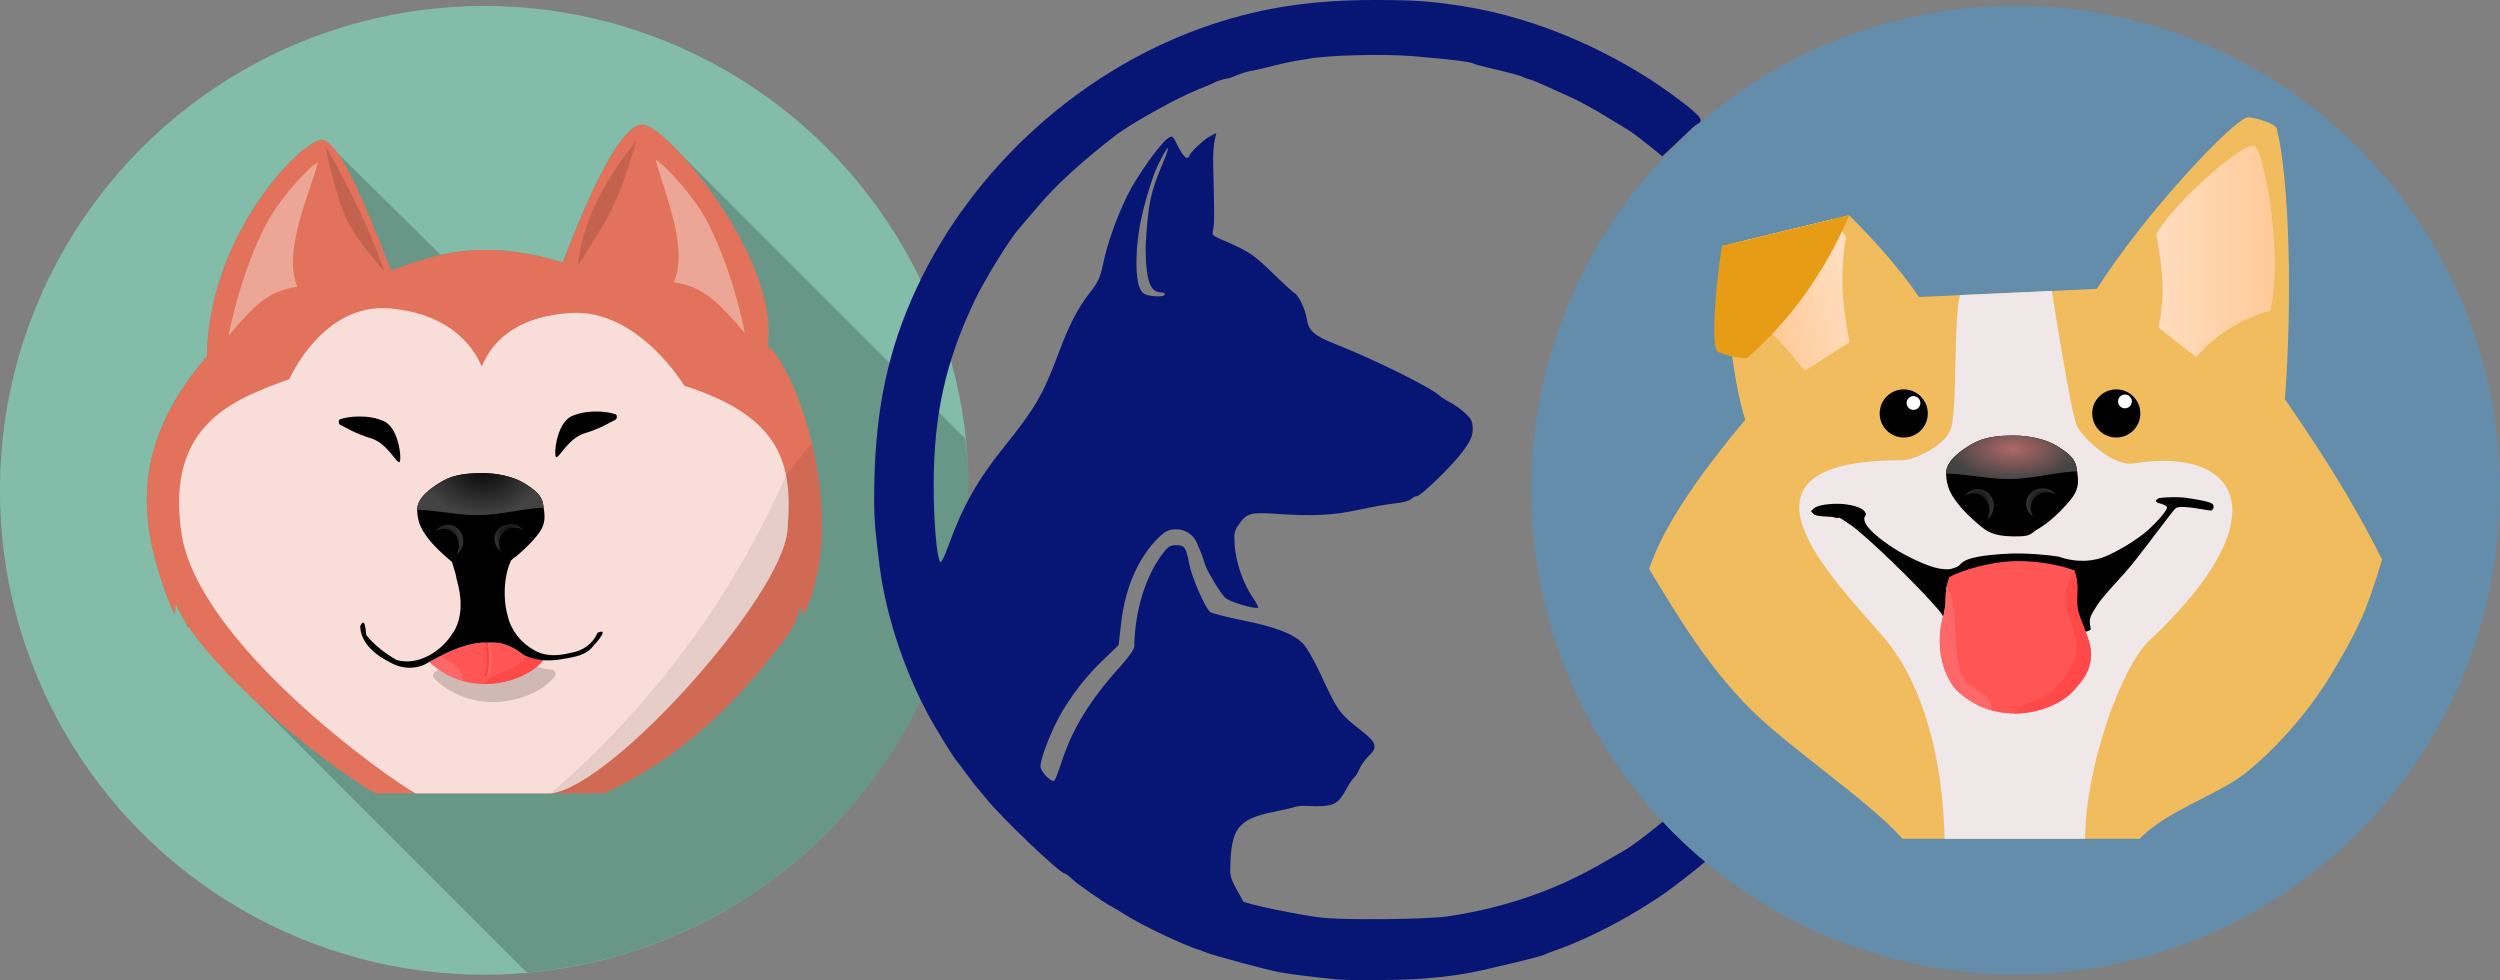 <?xml version="1.0" encoding="UTF-8" standalone="no"?>
<svg
   xmlns:dc="http://purl.org/dc/elements/1.1/"
   xmlns:cc="http://creativecommons.org/ns#"
   xmlns:rdf="http://www.w3.org/1999/02/22-rdf-syntax-ns#"
   xmlns:svg="http://www.w3.org/2000/svg"
   xmlns="http://www.w3.org/2000/svg"
   xmlns:xlink="http://www.w3.org/1999/xlink"
   xmlns:sodipodi="http://sodipodi.sourceforge.net/DTD/sodipodi-0.dtd"
   xmlns:inkscape="http://www.inkscape.org/namespaces/inkscape"
   id="svg8"
   version="1.1"
   viewBox="0 0 143.867 56.407"
   height="213.192"
   width="543.748"
   sodipodi:docname="logos-adestradoras.svg"
   inkscape:version="1.0.1 (c497b03c, 2020-09-10)">
  <rect x="0" y="0" width="143.867" height="56.407" fill="#808080" stroke="none"/>
  <sodipodi:namedview
     pagecolor="#ffffff"
     bordercolor="#666666"
     borderopacity="1"
     objecttolerance="10"
     gridtolerance="10"
     guidetolerance="10"
     inkscape:pageopacity="0"
     inkscape:pageshadow="2"
     inkscape:window-width="1280"
     inkscape:window-height="800"
     id="namedview130"
     showgrid="false"
     fit-margin-top="0"
     fit-margin-left="0"
     fit-margin-right="0"
     fit-margin-bottom="0"
     inkscape:zoom="0.9700319"
     inkscape:cx="282.87414"
     inkscape:cy="106.59589"
     inkscape:window-x="0"
     inkscape:window-y="0"
     inkscape:window-maximized="0"
     inkscape:current-layer="svg8"
     inkscape:document-rotation="0"
     showguides="false" />
  <defs
     id="defs2">
    <linearGradient
       id="linearGradient6287">
      <stop
         id="stop6283"
         offset="0"
         style="stop-color:#ffddbf;stop-opacity:1" />
      <stop
         id="stop6285"
         offset="1"
         style="stop-color:#ffc997;stop-opacity:1" />
    </linearGradient>
    <linearGradient
       id="linearGradient6206">
      <stop
         style="stop-color:#af6767;stop-opacity:1"
         offset="0"
         id="stop6202" />
      <stop
         style="stop-color:#434343;stop-opacity:1"
         offset="1"
         id="stop6204" />
    </linearGradient>
    <linearGradient
       id="linearGradient4085">
      <stop
         style="stop-color:#f9ffd1;stop-opacity:1"
         offset="0"
         id="stop4081" />
      <stop
         style="stop-color:#ffb9b9;stop-opacity:1"
         offset="1"
         id="stop4083" />
    </linearGradient>
    <linearGradient
       id="linearGradient4040">
      <stop
         id="stop4036"
         offset="0"
         style="stop-color:#f9ffcf;stop-opacity:0.178" />
      <stop
         id="stop4038"
         offset="1"
         style="stop-color:#ffd1d1;stop-opacity:1" />
    </linearGradient>
    <linearGradient
       id="linearGradient4017">
      <stop
         id="stop4013"
         offset="0"
         style="stop-color:#ffabab;stop-opacity:1" />
      <stop
         id="stop4015"
         offset="1"
         style="stop-color:#ffadad;stop-opacity:0" />
    </linearGradient>
    <linearGradient
       id="linearGradient961">
      <stop
         id="stop957"
         offset="0"
         style="stop-color:#000000;stop-opacity:1;" />
      <stop
         id="stop959"
         offset="1"
         style="stop-color:#434343;stop-opacity:1" />
    </linearGradient>
    <linearGradient
       id="linearGradient914">
      <stop
         style="stop-color:#000000;stop-opacity:1;"
         offset="0"
         id="stop910" />
      <stop
         style="stop-color:#303030;stop-opacity:1"
         offset="1"
         id="stop912" />
    </linearGradient>
    <pattern
       patternUnits="userSpaceOnUse"
       width="2.169"
       height="12.769"
       patternTransform="matrix(0.265,0,0,0.265,133.872,134.919)"
       id="pattern2710">
      <path
         id="path2708"
         d="m 1.552,12.61 c 0,0 -2.475,-7.425 0.177,-12.374"
         style="fill:none;fill-rule:evenodd;stroke:#000000;stroke-width:1px;stroke-linecap:butt;stroke-linejoin:miter;stroke-opacity:1" />
    </pattern>
    <radialGradient
       xlink:href="#linearGradient6206"
       id="radialGradient986"
       gradientUnits="userSpaceOnUse"
       gradientTransform="matrix(-0.233,-0.002,9.297091e-4,-0.113,292.198,277.1)"
       cx="173.323"
       cy="596.575"
       fx="173.323"
       fy="596.575"
       r="16.182" />
    <radialGradient
       xlink:href="#linearGradient914"
       id="radialGradient988"
       gradientUnits="userSpaceOnUse"
       gradientTransform="matrix(0.618,0.023,-0.028,0.713,228.162,96.503)"
       cx="43.177"
       cy="161.258"
       fx="43.177"
       fy="161.258"
       r="1.358" />
    <radialGradient
       xlink:href="#linearGradient914"
       id="radialGradient990"
       gradientUnits="userSpaceOnUse"
       gradientTransform="matrix(-0.641,0.021,0.029,0.655,277.066,105.903)"
       cx="43.177"
       cy="161.258"
       fx="43.177"
       fy="161.258"
       r="1.358" />
    <linearGradient
       xlink:href="#linearGradient6287"
       id="linearGradient992"
       gradientUnits="userSpaceOnUse"
       gradientTransform="matrix(0.88,0,0,0.88,212.004,70.659)"
       x1="33.894"
       y1="143.164"
       x2="28.159"
       y2="145.054" />
    <linearGradient
       xlink:href="#linearGradient6287"
       id="linearGradient994"
       gradientUnits="userSpaceOnUse"
       gradientTransform="matrix(0.88,0,0,0.88,212.004,70.659)"
       x1="55.203"
       y1="143.282"
       x2="63.237"
       y2="143.282" />
    <pattern
       patternUnits="userSpaceOnUse"
       width="2.169"
       height="12.769"
       patternTransform="matrix(0.265,0,0,0.265,133.872,134.919)"
       id="pattern2710-9">
      <path
         id="path2708-3"
         d="m 1.552,12.61 c 0,0 -2.475,-7.425 0.177,-12.374"
         style="fill:none;fill-rule:evenodd;stroke:#000000;stroke-width:1px;stroke-linecap:butt;stroke-linejoin:miter;stroke-opacity:1" />
    </pattern>
    <linearGradient
       y2="645.291"
       x2="57.658"
       y1="492.936"
       x1="316.191"
       gradientTransform="matrix(0.237,0,0,0.237,9.443,22.969)"
       gradientUnits="userSpaceOnUse"
       id="linearGradient6394"
       xlink:href="#linearGradient4017" />
    <linearGradient
       y2="645.291"
       x2="57.658"
       y1="492.936"
       x1="316.191"
       gradientTransform="matrix(-0.118,0.205,-0.205,-0.118,301.686,248.548)"
       gradientUnits="userSpaceOnUse"
       id="linearGradient6396"
       xlink:href="#linearGradient4017" />
    <linearGradient
       y2="645.291"
       x2="57.658"
       y1="492.936"
       x1="316.191"
       gradientTransform="matrix(-0.118,-0.205,0.205,-0.118,-39.792,388.848)"
       gradientUnits="userSpaceOnUse"
       id="linearGradient6398"
       xlink:href="#linearGradient4017" />
    <linearGradient
       y2="645.291"
       x2="57.658"
       y1="492.936"
       x1="316.191"
       gradientTransform="matrix(0.237,0,0,0.237,9.443,22.969)"
       gradientUnits="userSpaceOnUse"
       id="linearGradient6400"
       xlink:href="#linearGradient4017" />
    <linearGradient
       y2="645.291"
       x2="57.658"
       y1="492.936"
       x1="316.191"
       gradientTransform="matrix(-0.118,0.205,-0.205,-0.118,301.686,248.548)"
       gradientUnits="userSpaceOnUse"
       id="linearGradient6402"
       xlink:href="#linearGradient4017" />
    <linearGradient
       y2="645.291"
       x2="57.658"
       y1="492.936"
       x1="316.191"
       gradientTransform="matrix(-0.118,-0.205,0.205,-0.118,-39.792,388.848)"
       gradientUnits="userSpaceOnUse"
       id="linearGradient6404"
       xlink:href="#linearGradient4017" />
    <linearGradient
       y2="645.291"
       x2="57.658"
       y1="492.936"
       x1="316.191"
       gradientTransform="matrix(0.237,0,0,0.237,9.443,22.969)"
       gradientUnits="userSpaceOnUse"
       id="linearGradient6406"
       xlink:href="#linearGradient4017" />
    <linearGradient
       y2="645.291"
       x2="57.658"
       y1="492.936"
       x1="316.191"
       gradientTransform="matrix(-0.118,0.205,-0.205,-0.118,301.686,248.548)"
       gradientUnits="userSpaceOnUse"
       id="linearGradient6408"
       xlink:href="#linearGradient4017" />
    <linearGradient
       y2="645.291"
       x2="57.658"
       y1="492.936"
       x1="316.191"
       gradientTransform="matrix(-0.118,-0.205,0.205,-0.118,-39.792,388.848)"
       gradientUnits="userSpaceOnUse"
       id="linearGradient6410"
       xlink:href="#linearGradient4017" />
    <radialGradient
       r="91.457"
       fy="220.125"
       fx="90.442"
       cy="220.125"
       cx="90.442"
       gradientTransform="matrix(1,0,0,1.094,33.241,-117.151)"
       gradientUnits="userSpaceOnUse"
       id="radialGradient6412"
       xlink:href="#linearGradient4040" />
    <radialGradient
       r="91.99"
       fy="222.043"
       fx="85.234"
       cy="222.043"
       cx="85.234"
       gradientTransform="matrix(1,0,0,1.094,33.241,-117.031)"
       gradientUnits="userSpaceOnUse"
       id="radialGradient6414"
       xlink:href="#linearGradient4085" />
    <radialGradient
       r="16.182"
       fy="605.578"
       fx="172.889"
       cy="605.578"
       cx="172.889"
       gradientTransform="matrix(-0.09,-0.001,9.9096247e-4,-0.077,138.881,227.165)"
       gradientUnits="userSpaceOnUse"
       id="radialGradient6416"
       xlink:href="#linearGradient961" />
    <radialGradient
       r="1.358"
       fy="161.258"
       fx="43.177"
       cy="161.258"
       cx="43.177"
       gradientTransform="matrix(0.238,0.009,-0.011,0.275,114.581,137.397)"
       gradientUnits="userSpaceOnUse"
       id="radialGradient6418"
       xlink:href="#linearGradient914" />
    <radialGradient
       r="1.358"
       fy="161.258"
       fx="43.177"
       cy="161.258"
       cx="43.177"
       gradientTransform="matrix(-0.247,0.008,0.011,0.252,133.434,141.021)"
       gradientUnits="userSpaceOnUse"
       id="radialGradient6420"
       xlink:href="#linearGradient914" />
  </defs>
  <g
     transform="translate(-285.813,-194.089)"
     id="layer4" />
  <path
     id="path1217-0"
     d=""
     style="fill:#000000;stroke-width:1" />
  <path
     id="path1215-3"
     d=""
     style="fill:#000000;stroke-width:1" />
  <g
     style="stroke-width:0.399"
     transform="matrix(2.504,0,0,2.504,-323.442,-465.869)"
     id="g6388">
    <circle
       style="opacity:1;fill:#83bca9;fill-opacity:1;stroke:none;stroke-width:0.021;stroke-linecap:round;stroke-miterlimit:4;stroke-dasharray:none;stroke-dashoffset:0;stroke-opacity:1"
       id="circle6342"
       cx="140.3"
       cy="197.319"
       r="11.132" />
    <path
       style="opacity:1;fill:#000003;fill-opacity:0.207;fill-rule:evenodd;stroke:none;stroke-width:0.106;stroke-linecap:butt;stroke-linejoin:miter;stroke-opacity:1"
       d="m 143.957,188.915 c -0.019,-0.002 -0.036,-0.002 -0.051,0.002 -0.607,0.063 -1.49,2.356 -1.802,3.164 -1.204,-0.362 -2.055,-0.337 -2.803,-0.17 l -2.675,-2.641 c -0.38,-0.167 -2.676,2.116 -2.696,4.966 -1.859,2.16 -1.558,3.996 -0.763,5.914 0.054,0.035 0.003,-0.211 0.052,-0.209 0.047,0.118 0.12,0.25 0.207,0.389 0.018,0.044 0.034,0.087 0.052,0.131 0.013,0.008 0.019,1.7e-4 0.023,-0.015 0.268,0.397 0.679,0.861 1.157,1.336 l 6.619,6.619 a 11.132,11.132 0 0 0 10.158,-11.081 11.132,11.132 0 0 0 -0.076,-1.184 l -6.546,-6.546 c -0.367,-0.397 -0.687,-0.653 -0.853,-0.674 z"
       id="path6344" />
    <g
       style="stroke-width:0.399"
       id="g6386"
       transform="translate(16.335,16.321)">
      <path
         id="path6346"
         d="m 125.769,175.76 c -1.844,-0.555 -2.866,-0.207 -3.946,0.182 -0.672,-1.733 -1.153,-2.825 -1.533,-2.992 -0.38,-0.167 -2.676,2.116 -2.696,4.965 -1.859,2.16 -1.557,3.996 -0.763,5.914 0.054,0.035 0.003,-0.211 0.052,-0.209 0.438,1.097 2.772,3.258 4.578,4.342 h 5.262 c 2.391,-1.096 3.775,-3.076 4.101,-3.483 0.325,-0.407 0.369,-0.66 0.372,-0.805 0.067,0.049 0.1,0.187 0.109,0.193 1.042,-2.171 -0.104,-5.583 -0.824,-6.195 0.288,-2.029 -2.431,-5.199 -2.908,-5.075 -0.607,0.063 -1.489,2.356 -1.802,3.164 z"
         style="opacity:1;fill:#e2725b;fill-opacity:1;fill-rule:evenodd;stroke:none;stroke-width:0.106px;stroke-linecap:butt;stroke-linejoin:miter;stroke-opacity:1" />
      <path
         id="path6348"
         d="m 125.949,176.921 c -1.55,0.1 -1.921,0.958 -2.042,1.228 -0.121,-0.273 -0.569,-1.195 -2.112,-1.332 -1.543,-0.137 -2.308,1.622 -2.308,1.622 -1.224,0.457 -2.853,0.997 -2.483,3.535 0.37,2.538 4.76,5.655 5.384,5.988 h 3.121 c 1.423,-0.184 5.288,-4.515 5.423,-6.035 0.135,-1.519 -0.122,-2.616 -2.369,-3.332 0,0 -1.063,-1.773 -2.613,-1.673 z"
         style="opacity:1;fill:#f8ddd8;fill-opacity:1;fill-rule:evenodd;stroke:none;stroke-width:0.106px;stroke-linecap:butt;stroke-linejoin:miter;stroke-opacity:1" />
      <path
         id="path6350"
         d="m 120.645,179.367 c 0.18,-0.07 0.658,-0.121 1.014,0.042 0.356,0.163 0.419,0.93 0.352,0.943 -0.067,0.013 -0.29,-0.444 -0.65,-0.55 -0.36,-0.106 -0.593,-0.257 -0.71,-0.312 -0.037,-0.018 -0.044,-0.108 -0.006,-0.123 z"
         style="fill:#000000;fill-opacity:1;fill-rule:evenodd;stroke:none;stroke-width:0.106px;stroke-linecap:butt;stroke-linejoin:miter;stroke-opacity:1" />
      <path
         style="opacity:1;fill:#000000;fill-opacity:0.163;fill-rule:evenodd;stroke:none;stroke-width:0.399px;stroke-linecap:butt;stroke-linejoin:miter;stroke-opacity:1"
         id="path6352"
         transform="matrix(0.265,0,0,0.265,8.578,-16.144)"
         d="m 436.648,757.961 c -2.02,-0.109 -3.826,0.817 -5.453,1.691 a 0.37,0.37 0 0 0 -0.039,0.025 c 0.059,-0.042 0.038,-0.035 -0.035,0.021 a 0.37,0.37 0 0 0 -0.037,0.553 c 0.92,0.928 2.702,2.018 4.908,2.043 2.479,0.028 4.452,-1 5.357,-2.012 0.062,-0.069 0.111,-0.127 0.16,-0.182 a 0.37,0.37 0 0 0 -0.248,-0.615 c -0.56,-0.044 -1.106,-0.175 -1.58,-0.434 l 0.055,0.037 c -0.845,-0.685 -1.918,-1.198 -3.088,-1.129 z" />
      <path
         style="opacity:1;fill:#ff5555;fill-rule:evenodd;stroke:none;stroke-width:0.106px;stroke-linecap:butt;stroke-linejoin:miter;stroke-opacity:1"
         d="m 124.108,184.497 c -0.503,-0.029 -0.966,0.205 -1.396,0.437 -0.002,0.001 -0.004,0.002 -0.006,0.004 0.225,0.227 0.678,0.505 1.23,0.511 0.627,0.007 1.131,-0.261 1.344,-0.499 0.015,-0.017 0.028,-0.032 0.042,-0.048 -0.159,-0.012 -0.317,-0.05 -0.457,-0.127 -0.212,-0.172 -0.476,-0.296 -0.756,-0.278 z"
         id="path6354" />
      <path
         style="color:#000000;font-style:normal;font-variant:normal;font-weight:normal;font-stretch:normal;font-size:medium;line-height:normal;font-family:sans-serif;font-variant-ligatures:normal;font-variant-position:normal;font-variant-caps:normal;font-variant-numeric:normal;font-variant-alternates:normal;font-feature-settings:normal;text-indent:0;text-align:start;text-decoration:none;text-decoration-line:none;text-decoration-style:solid;text-decoration-color:#000000;letter-spacing:normal;word-spacing:normal;text-transform:none;writing-mode:lr-tb;direction:ltr;text-orientation:mixed;dominant-baseline:auto;baseline-shift:baseline;text-anchor:start;white-space:normal;shape-padding:0;clip-rule:nonzero;display:inline;overflow:visible;visibility:visible;opacity:1;isolation:auto;mix-blend-mode:normal;color-interpolation:sRGB;color-interpolation-filters:linearRGB;solid-color:#000000;solid-opacity:1;vector-effect:none;fill:#ff6b6b;fill-opacity:1;fill-rule:evenodd;stroke:none;stroke-width:0.021;stroke-linecap:butt;stroke-linejoin:miter;stroke-miterlimit:4;stroke-dasharray:none;stroke-dashoffset:0;stroke-opacity:1;color-rendering:auto;image-rendering:auto;shape-rendering:auto;text-rendering:auto;enable-background:accumulate"
         d="m 124.078,184.442 -0.051,0.014 c 0,0 0.108,0.438 -0.008,0.791 l 0.051,0.016 c 0.123,-0.374 0.008,-0.82 0.008,-0.82 z"
         id="path6356" />
      <path
         style="fill:#ff4848;fill-opacity:1;fill-rule:evenodd;stroke:none;stroke-width:0.106px;stroke-linecap:butt;stroke-linejoin:miter;stroke-opacity:1"
         d="m 124.948,184.815 c -0.082,0.091 -0.17,0.175 -0.275,0.238 -0.185,0.109 -0.404,0.154 -0.579,0.276 -0.048,0.033 -0.091,0.074 -0.128,0.119 0.613,-0.002 1.103,-0.265 1.313,-0.499 0.015,-0.017 0.027,-0.032 0.042,-0.048 -0.127,-0.01 -0.254,-0.036 -0.372,-0.086 z"
         id="path6358" />
      <path
         style="fill:#ff6868;fill-opacity:1;fill-rule:evenodd;stroke:none;stroke-width:0.106px;stroke-linecap:butt;stroke-linejoin:miter;stroke-opacity:1"
         d="m 122.973,184.798 c -0.088,0.044 -0.176,0.089 -0.262,0.135 -0.001,7.3e-4 -0.002,0.001 -0.003,0.002 0.158,0.16 0.423,0.344 0.763,0.442 0.011,-0.07 -0.007,-0.144 -0.043,-0.206 -0.039,-0.067 -0.095,-0.121 -0.157,-0.168 -0.096,-0.073 -0.206,-0.129 -0.298,-0.206 z"
         id="path6360" />
      <path
         id="path6362"
         d="m 124.028,184.442 -0.051,0.014 c 0,0 0.108,0.438 -0.008,0.791 l 0.051,0.016 c 0.123,-0.374 0.008,-0.82 0.008,-0.82 z"
         style="color:#000000;font-style:normal;font-variant:normal;font-weight:normal;font-stretch:normal;font-size:medium;line-height:normal;font-family:sans-serif;font-variant-ligatures:normal;font-variant-position:normal;font-variant-caps:normal;font-variant-numeric:normal;font-variant-alternates:normal;font-feature-settings:normal;text-indent:0;text-align:start;text-decoration:none;text-decoration-line:none;text-decoration-style:solid;text-decoration-color:#000000;letter-spacing:normal;word-spacing:normal;text-transform:none;writing-mode:lr-tb;direction:ltr;text-orientation:mixed;dominant-baseline:auto;baseline-shift:baseline;text-anchor:start;white-space:normal;shape-padding:0;clip-rule:nonzero;display:inline;overflow:visible;visibility:visible;opacity:1;isolation:auto;mix-blend-mode:normal;color-interpolation:sRGB;color-interpolation-filters:linearRGB;solid-color:#000000;solid-opacity:1;vector-effect:none;fill:#ff4141;fill-opacity:1;fill-rule:evenodd;stroke:none;stroke-width:0.021;stroke-linecap:butt;stroke-linejoin:miter;stroke-miterlimit:4;stroke-dasharray:none;stroke-dashoffset:0;stroke-opacity:1;color-rendering:auto;image-rendering:auto;shape-rendering:auto;text-rendering:auto;enable-background:accumulate" />
      <path
         style="fill:#000000;fill-rule:evenodd;stroke:none;stroke-width:0.106px;stroke-linecap:butt;stroke-linejoin:miter;stroke-opacity:1"
         d="m 123.328,183.034 c 0.124,0.423 0.16,0.921 -0.119,1.293 -0.267,0.396 -0.78,0.704 -1.256,0.571 -0.244,-0.136 -0.532,-0.354 -0.702,-0.579 -0.01,-0.11 -0.03,-0.431 -0.138,-0.197 0.015,0.403 0.368,0.673 0.7,0.836 0.274,0.157 0.637,0.162 0.898,-0.025 0.43,-0.231 0.893,-0.466 1.396,-0.437 0.279,-0.018 0.543,0.106 0.755,0.278 0.271,0.148 0.606,0.154 0.884,0.104 0.278,-0.049 0.563,-0.08 0.732,-0.314 0.095,-0.096 0.362,-0.415 0.086,-0.29 -0.107,0.258 -0.34,0.417 -0.615,0.458 -0.278,0.072 -0.589,0.092 -0.844,-0.065 -0.297,-0.166 -0.527,-0.45 -0.601,-0.784 -0.114,-0.381 -0.095,-0.976 0.107,-1.33 0.097,-0.124 0.171,-0.202 -0.029,-0.163 -0.43,0.023 -0.98,-0.165 -1.257,-0.019 -0.241,0.131 -0.028,0.386 0.002,0.662 z"
         id="path6364" />
      <path
         id="path6366"
         d="m 122.423,181.453 c -0.011,-0.284 0.33,-0.525 0.593,-0.674 0.263,-0.149 0.582,-0.178 0.914,-0.176 0.332,0.001 0.706,0.079 0.954,0.233 0.249,0.154 0.402,0.28 0.433,0.481 0.031,0.202 0.066,0.365 -0.032,0.561 -0.098,0.196 -0.518,0.619 -0.778,0.77 -0.26,0.151 -0.162,0.197 -0.601,0.192 -0.439,-0.005 -0.587,-0.115 -0.754,-0.257 -0.166,-0.141 -0.344,-0.304 -0.489,-0.497 -0.145,-0.193 -0.23,-0.349 -0.241,-0.633 z"
         style="opacity:1;fill:#000000;fill-rule:evenodd;stroke:none;stroke-width:0.106px;stroke-linecap:butt;stroke-linejoin:miter;stroke-opacity:1" />
      <path
         id="path6368"
         d="m 123.931,180.603 c -0.332,-0.001 -0.651,0.027 -0.914,0.176 -0.261,0.148 -0.599,0.387 -0.593,0.668 0.45,0.005 0.966,0.128 1.423,0.121 0.518,-0.008 0.975,-0.149 1.483,-0.172 -0.004,-0.027 -0.008,-0.053 -0.012,-0.081 -0.031,-0.201 -0.184,-0.327 -0.433,-0.481 -0.249,-0.154 -0.622,-0.232 -0.954,-0.233 z"
         style="opacity:1;fill:url(#radialGradient6416);fill-opacity:1;fill-rule:evenodd;stroke:none;stroke-width:0.106px;stroke-linecap:butt;stroke-linejoin:miter;stroke-opacity:1" />
      <path
         id="path6370"
         d="m 123.127,181.789 a 0.354,0.374 0 0 0 -0.284,0.152 0.354,0.38 0 0 1 0.186,-0.057 0.354,0.38 0 0 1 0.354,0.38 0.354,0.38 0 0 1 -0.059,0.21 0.354,0.374 0 0 0 0.158,-0.311 0.354,0.374 0 0 0 -0.354,-0.374 z"
         style="opacity:1;fill:url(#radialGradient6418);fill-opacity:1;stroke:none;stroke-width:0.2;stroke-linecap:round;stroke-miterlimit:4;stroke-dasharray:none;stroke-dashoffset:0;stroke-opacity:1" />
      <path
         style="opacity:1;fill:url(#radialGradient6420);fill-opacity:1;stroke:none;stroke-width:0.2;stroke-linecap:round;stroke-miterlimit:4;stroke-dasharray:none;stroke-dashoffset:0;stroke-opacity:1"
         d="m 124.566,181.773 a 0.368,0.343 0 0 1 0.295,0.139 0.368,0.349 0 0 0 -0.193,-0.052 0.368,0.349 0 0 0 -0.368,0.349 0.368,0.349 0 0 0 0.061,0.193 0.368,0.343 0 0 1 -0.164,-0.285 0.368,0.343 0 0 1 0.368,-0.343 z"
         id="path6372" />
      <path
         style="opacity:1;fill:#fdf6f1;fill-opacity:0.389;fill-rule:evenodd;stroke:none;stroke-width:0.106px;stroke-linecap:butt;stroke-linejoin:miter;stroke-opacity:1"
         d="m 120.143,173.453 c -0.046,0.034 -0.076,0.048 -0.135,0.1 -0.235,0.207 -0.543,0.546 -0.842,0.975 -0.456,0.654 -0.892,1.956 -1.076,2.911 0.654,-0.758 0.907,-1.012 1.58,-1.122 -0.347,-0.793 0.277,-2.12 0.473,-2.864 z"
         id="path6374" />
      <path
         id="path6376"
         d="m 127.899,173.395 c 0.046,0.034 0.076,0.048 0.135,0.1 0.235,0.207 0.543,0.546 0.842,0.975 0.456,0.654 0.892,1.956 1.076,2.911 -0.654,-0.758 -0.957,-1.054 -1.63,-1.165 0.347,-0.793 -0.227,-2.077 -0.422,-2.821 z"
         style="opacity:1;fill:#fdf6f1;fill-opacity:0.389;fill-rule:evenodd;stroke:none;stroke-width:0.106px;stroke-linecap:butt;stroke-linejoin:miter;stroke-opacity:1" />
      <path
         id="path6378"
         d="m 120.312,173.079 c 0.545,0.956 1.024,1.918 1.351,2.875 0,0 -0.574,-0.618 -0.843,-1.145 -0.269,-0.527 -0.508,-1.729 -0.508,-1.729 z"
         style="opacity:1;fill:#000000;fill-opacity:0.138;fill-rule:evenodd;stroke:none;stroke-width:0.106px;stroke-linecap:butt;stroke-linejoin:miter;stroke-opacity:1" />
      <path
         style="opacity:1;fill:#000000;fill-opacity:0.137;fill-rule:evenodd;stroke:none;stroke-width:0.106px;stroke-linecap:butt;stroke-linejoin:miter;stroke-opacity:1"
         d="m 127.463,172.962 c -0.709,0.876 -1.233,1.812 -1.351,2.875 0,0 0.504,-0.759 0.773,-1.286 0.269,-0.527 0.578,-1.589 0.578,-1.589 z"
         id="path6380" />
      <path
         style="fill:#000000;fill-opacity:1;fill-rule:evenodd;stroke:none;stroke-width:0.106px;stroke-linecap:butt;stroke-linejoin:miter;stroke-opacity:1"
         d="m 126.986,179.252 c -0.18,-0.07 -0.658,-0.121 -1.014,0.042 -0.356,0.163 -0.419,0.93 -0.352,0.943 0.067,0.013 0.29,-0.444 0.65,-0.55 0.36,-0.106 0.593,-0.257 0.71,-0.312 0.037,-0.018 0.044,-0.108 0.006,-0.123 z"
         id="path6382" />
      <path
         style="fill:#000000;fill-opacity:0.078;fill-rule:evenodd;stroke:none;stroke-width:0.106px;stroke-linecap:butt;stroke-linejoin:miter;stroke-opacity:1"
         d="m 131.488,179.91 -0.588,0.749 c -1.226,2.797 -3.094,5.312 -5.409,7.302 h 1.23 c 2.391,-1.096 3.776,-3.076 4.101,-3.483 0.325,-0.407 0.369,-0.659 0.372,-0.805 0.067,0.049 0.1,0.187 0.109,0.193 0.562,-1.17 0.486,-2.698 0.186,-3.956 z"
         id="path6384" />
    </g>
  </g>
  <path
     id="path6340"
     d="m 76.888,56.358 c -1.553,-0.159 -2.361,-0.26 -3.226,-0.402 -0.594,-0.097 -3.833,-0.968 -4.257,-1.144 -0.175,-0.073 -0.345,-0.139 -0.377,-0.148 -0.783,-0.208 -3.387,-1.446 -4.341,-2.064 -0.29,-0.188 -0.607,-0.378 -0.704,-0.423 -0.363,-0.168 -1.949,-1.273 -2.281,-1.588 -0.19,-0.181 -0.388,-0.328 -0.441,-0.328 -0.268,0 -3.623,-3.202 -4.505,-4.299 -0.252,-0.313 -0.488,-0.596 -0.525,-0.628 -0.037,-0.032 -0.3,-0.375 -0.586,-0.763 -0.286,-0.387 -0.547,-0.73 -0.58,-0.763 -0.103,-0.1 -0.689,-1.025 -1.242,-1.96 -1.607,-2.719 -2.826,-6.249 -3.21,-9.303 -0.298,-2.363 -0.335,-2.98 -0.295,-4.869 0.092,-4.29 0.827,-7.65 2.424,-11.084 C 56.034,9.521 62.426,3.82 69.79,1.387 72.718,0.42 75.558,-0.002 79.117,6.8569701e-6 81.425,0.001 82.284,0.061 84.162,0.352 c 4.352,0.674 9.063,2.74 12.717,5.579 0.97,0.753 1.155,1.002 0.869,1.165 -0.11,0.062 -0.268,0.178 -0.352,0.258 -0.084,0.079 -0.507,0.481 -0.941,0.893 l -0.789,0.749 -0.814,-0.657 c -0.447,-0.362 -0.971,-0.751 -1.163,-0.866 -0.192,-0.115 -0.844,-0.51 -1.448,-0.877 -0.604,-0.368 -1.415,-0.808 -1.802,-0.978 -0.387,-0.17 -1.047,-0.469 -1.467,-0.663 -0.419,-0.194 -0.855,-0.371 -0.968,-0.394 -0.113,-0.022 -0.263,-0.076 -0.332,-0.119 -0.129,-0.08 -0.933,-0.296 -2.113,-0.568 -0.361,-0.083 -0.704,-0.181 -0.763,-0.217 -0.162,-0.1 -1.375,-0.248 -3.45,-0.423 -1.708,-0.143 -4.917,-0.063 -6.082,0.153 -0.107,0.02 -0.432,0.074 -0.723,0.12 -0.29,0.046 -0.898,0.182 -1.349,0.301 -0.452,0.119 -0.98,0.239 -1.173,0.267 -0.194,0.028 -0.563,0.139 -0.821,0.247 -0.258,0.108 -0.483,0.193 -0.499,0.188 -0.076,-0.021 -0.687,0.155 -0.791,0.228 -0.065,0.045 -0.487,0.227 -0.939,0.403 -1.193,0.465 -3.909,1.977 -4.81,2.678 -1.992,1.549 -3.396,2.837 -4.42,4.052 -0.473,0.562 -0.956,1.127 -1.073,1.257 -0.553,0.61 -2.014,2.976 -2.591,4.195 -1.672,3.532 -2.337,6.532 -2.345,10.588 -0.004,2.098 0.181,4.225 0.387,4.434 0.051,0.051 0.263,-0.386 0.473,-0.971 0.785,-2.195 1.668,-3.761 3.173,-5.634 1.806,-2.245 2.267,-3.036 3.146,-5.397 0.614,-1.648 1.109,-2.608 1.801,-3.491 0.482,-0.616 0.604,-0.878 0.76,-1.628 0.248,-1.201 0.775,-2.69 1.407,-3.981 0.532,-1.086 1.897,-3.002 2.351,-3.3 0.24,-0.158 0.267,-0.135 0.571,0.486 0.175,0.358 0.392,0.652 0.481,0.652 0.089,0 0.162,-0.048 0.162,-0.106 0,-0.166 0.821,-0.944 1.206,-1.143 l 0.349,-0.18 -0.102,0.451 c -0.056,0.248 -0.092,0.847 -0.08,1.331 0.074,2.948 0.073,3.493 -0.003,3.784 -0.076,0.293 -0.042,0.341 0.358,0.511 1.643,0.698 1.963,0.904 3.034,1.951 0.603,0.59 1.178,1.118 1.277,1.174 0.256,0.143 0.628,0.917 0.721,1.499 0.112,0.699 0.419,0.966 1.687,1.465 2.197,0.865 5.499,2.503 5.966,2.96 0.087,0.085 0.359,0.257 0.603,0.382 0.244,0.125 0.635,0.406 0.868,0.626 0.357,0.337 0.423,0.477 0.423,0.898 0,0.402 -0.1,0.64 -0.518,1.225 -0.576,0.807 -2.458,2.647 -2.708,2.647 -0.088,0 -0.237,0.077 -0.331,0.171 -0.094,0.094 -0.507,0.204 -0.918,0.243 -0.411,0.04 -1.354,0.206 -2.096,0.369 -1.452,0.32 -2.654,0.377 -4.81,0.227 -1.403,-0.097 -1.641,-0.025 -2.091,0.633 -0.248,0.363 -0.273,0.502 -0.22,1.23 0.069,0.949 0.496,2.171 1.026,2.943 0.202,0.294 0.344,0.559 0.315,0.588 -0.131,0.131 -1.688,-0.337 -1.91,-0.575 -0.322,-0.345 -1.063,-1.594 -1.162,-1.958 -0.087,-0.319 -0.169,-0.535 -0.455,-1.197 -0.333,-0.771 -1.367,-1.024 -1.985,-0.487 -1.271,1.107 -2.121,2.941 -2.369,5.113 l -0.144,1.261 -1.003,0.97 c -1.086,1.05 -2.104,2.451 -2.689,3.701 -0.457,0.978 -0.806,1.976 -0.806,2.31 0,0.307 0.661,0.978 0.806,0.818 0.055,-0.061 0.246,-0.559 0.424,-1.108 0.612,-1.885 1.65,-3.563 3.393,-5.489 0.454,-0.501 0.775,-0.962 0.777,-1.115 0.029,-2.07 0.65,-4.077 1.67,-5.393 0.271,-0.35 0.419,-0.44 0.727,-0.44 0.494,0 0.585,0.126 0.759,1.056 0.146,0.776 0.911,2.543 1.207,2.789 0.09,0.074 0.936,0.291 1.881,0.482 1.904,0.385 2.926,0.781 3.476,1.349 0.201,0.207 0.645,0.981 0.988,1.72 1.013,2.186 1.073,2.269 2.346,3.27 0.904,0.71 0.975,0.958 0.424,1.483 -0.199,0.19 -0.438,0.528 -0.532,0.751 -0.094,0.224 -0.228,0.442 -0.299,0.486 -0.07,0.043 -0.266,0.331 -0.435,0.64 -0.517,0.943 -0.764,1.048 -2.302,0.982 -0.258,-0.011 -0.548,0.012 -0.645,0.052 -0.097,0.04 -0.665,0.172 -1.262,0.293 -1.901,0.386 -2.36,0.893 -2.46,2.714 -0.052,0.949 -0.036,1.031 0.323,1.701 0.207,0.387 0.388,0.717 0.402,0.733 0.125,0.147 3.391,0.819 4.582,0.942 1.357,0.141 6.007,0.091 7.157,-0.077 3.227,-0.47 6.18,-1.481 8.893,-3.047 0.633,-0.365 1.242,-0.716 1.354,-0.781 0.416,-0.24 1.513,-1.075 2.423,-1.845 0.516,-0.437 0.965,-0.792 0.997,-0.79 0.032,0.002 0.349,0.267 0.704,0.589 0.355,0.322 0.895,0.782 1.2,1.023 0.305,0.241 0.543,0.497 0.528,0.569 -0.032,0.159 -2.154,1.918 -3.377,2.799 -1.858,1.339 -4.475,2.731 -6.387,3.397 -0.323,0.112 -0.672,0.248 -0.776,0.302 -0.197,0.102 -3.208,0.826 -4.328,1.041 -0.627,0.12 -1.381,0.215 -2.464,0.311 -1.183,0.104 -4.339,0.135 -5.162,0.051 z m -9.855,-39.416 c 0,-0.065 -0.098,-0.117 -0.217,-0.117 -0.474,0 -0.729,-0.404 -0.826,-1.31 -0.051,-0.474 -0.076,-1.125 -0.057,-1.448 0.136,-2.305 0.278,-3.002 0.924,-4.534 0.224,-0.53 0.387,-0.984 0.363,-1.008 -0.067,-0.067 -0.61,0.948 -0.811,1.515 -0.657,1.855 -0.983,3.417 -1.007,4.824 -0.021,1.188 0.104,1.785 0.423,2.028 0.243,0.184 1.207,0.223 1.207,0.049 z"
     style="fill:#071675;fill-opacity:1;stroke-width:1" />
  <g
     id="g6560"
     transform="translate(-580.653,-251.745)">
    <circle
       r="27.874"
       cy="279.949"
       cx="696.645"
       id="circle6464"
       style="fill:#638dab;fill-opacity:1;stroke:none;stroke-width:0.053;stroke-linecap:round;stroke-miterlimit:4;stroke-dasharray:none;stroke-dashoffset:0;stroke-opacity:1" />
    <g
       transform="translate(444.14,68.235)"
       id="g6306">
      <path
         id="path953"
         style="fill:#f0bc5e;fill-opacity:1;fill-rule:evenodd;stroke:none;stroke-width:0.265px;stroke-linecap:butt;stroke-linejoin:miter;stroke-opacity:1"
         d="m 265.846,190.264 c -0.807,0.131 -5.868,5.472 -8.665,9.867 l -10.236,0.47 c -1.091,-1.608 -2.548,-3.244 -4.021,-4.704 l -7.307,1.767 c 0.152,3.597 0.659,7.965 1.328,9.996 -2.428,2.917 -4.664,5.983 -5.531,8.588 1.746,2.901 3.431,5.652 5.765,8 2.334,2.348 6.724,5.215 8.824,7.531 h 13.647 c 1.48,-1.584 4.451,-2.5 6.06,-3.765 1.61,-1.265 3.619,-3.44 5,-5.765 1.381,-2.326 1.96,-3.406 2.882,-6.529 -1.765,-3.566 -3.668,-6.443 -5.588,-9.236 0.423,-5.502 0.277,-12.564 -0.469,-15.564 -0.088,-0.353 -1.47,-0.691 -1.69,-0.655 z" />
      <path
         id="path955"
         style="fill:#efe7e8;fill-opacity:1;fill-rule:evenodd;stroke:none;stroke-width:0.265px;stroke-linecap:butt;stroke-linejoin:miter;stroke-opacity:1"
         d="m 254.59,200.25 -5.289,0.243 c -0.39,1.53 -0.134,6.565 -0.523,7.682 -0.362,1.039 -2.15,1.82 -2.803,1.819 -11.01,-0.01 -3.82,6.961 -1.025,10.237 2.318,2.718 3.393,7.227 3.462,11.548 h 8.096 c -0.01,-3.912 2.002,-9.821 3.709,-11.422 7.606,-7.133 5.181,-11.163 -0.907,-10.181 -1.227,0.198 -2.9,-1.463 -3.255,-2.108 -0.34,-0.618 -1.376,-7.245 -1.465,-7.817 z" />
      <path
         style="fill:#000000;fill-rule:evenodd;stroke:none;stroke-width:0.265px;stroke-linecap:butt;stroke-linejoin:miter;stroke-opacity:1"
         d="m 248.504,210.779 c -0.028,-0.737 0.857,-1.361 1.539,-1.747 0.682,-0.386 1.509,-0.461 2.371,-0.458 0.862,0.003 1.83,0.205 2.475,0.603 0.645,0.399 1.043,0.725 1.123,1.248 0.08,0.523 0.171,0.948 -0.083,1.456 -0.254,0.508 -1.344,1.605 -2.017,1.997 -0.673,0.391 -0.421,0.511 -1.56,0.499 -1.139,-0.013 -1.524,-0.299 -1.955,-0.666 -0.431,-0.366 -0.892,-0.789 -1.269,-1.29 -0.376,-0.5 -0.596,-0.906 -0.624,-1.643 z"
         id="path966" />
      <path
         style="fill:url(#radialGradient986);fill-opacity:1;fill-rule:evenodd;stroke:none;stroke-width:0.265px;stroke-linecap:butt;stroke-linejoin:miter;stroke-opacity:1"
         d="m 252.415,208.574 c -0.862,-0.003 -1.689,0.071 -2.371,0.458 -0.678,0.384 -1.554,1.003 -1.538,1.733 1.168,0.013 2.506,0.333 3.691,0.315 1.344,-0.021 2.529,-0.386 3.848,-0.446 -0.01,-0.069 -0.021,-0.136 -0.031,-0.209 -0.08,-0.523 -0.478,-0.849 -1.123,-1.248 -0.645,-0.399 -1.613,-0.601 -2.475,-0.603 z"
         id="path968" />
      <path
         style="fill:url(#radialGradient988);fill-opacity:1;stroke:none;stroke-width:0.5;stroke-linecap:round;stroke-miterlimit:4;stroke-dasharray:none;stroke-dashoffset:0;stroke-opacity:1"
         d="m 250.331,211.653 a 0.919,0.97 0 0 0 -0.738,0.393 0.919,0.985 0 0 1 0.482,-0.147 0.919,0.985 0 0 1 0.919,0.985 0.919,0.985 0 0 1 -0.154,0.544 0.919,0.97 0 0 0 0.41,-0.806 0.919,0.97 0 0 0 -0.919,-0.97 z"
         id="path970" />
      <path
         id="path972"
         d="m 254.062,211.611 a 0.954,0.89 0 0 1 0.765,0.361 0.954,0.904 0 0 0 -0.5,-0.135 0.954,0.904 0 0 0 -0.953,0.904 0.954,0.904 0 0 0 0.16,0.5 0.954,0.89 0 0 1 -0.425,-0.74 0.954,0.89 0 0 1 0.954,-0.89 z"
         style="fill:url(#radialGradient990);fill-opacity:1;stroke:none;stroke-width:0.5;stroke-linecap:round;stroke-miterlimit:4;stroke-dasharray:none;stroke-dashoffset:0;stroke-opacity:1" />
      <path
         style="fill:#000000;fill-rule:evenodd;stroke:none;stroke-width:0.265px;stroke-linecap:butt;stroke-linejoin:miter;stroke-opacity:1"
         d="m 240.887,212.778 c 0.224,-0.238 1.143,-0.307 1.647,-0.265 0.504,0.043 1.093,0.173 1.294,0.441 0.202,0.269 -0.174,0.209 0.029,0.647 0.203,0.438 0.929,1 1.632,1.456 0.703,0.456 1.952,1.054 2.574,1.162 0.621,0.108 0.703,0.038 1,-0.059 0.297,-0.097 0.209,-0.278 0.735,-0.471 0.527,-0.192 1.604,-0.295 2.471,-0.324 0.867,-0.028 2.01,0.064 2.706,0.176 1.08,0.376 2.04,0.281 2.78,-0.044 0.74,-0.325 1.776,-0.958 2.338,-1.456 0.563,-0.498 1.073,-1.099 1.118,-1.294 0.045,-0.195 -0.47,-0.261 -0.581,-0.331 -0.111,-0.07 0.01,-0.206 0.14,-0.243 0.131,-0.036 0.997,-0.089 1.529,-0.016 0.532,0.074 1.456,0.218 1.559,0.382 0.103,0.164 -5.2e-4,0.293 -0.088,0.346 -0.088,0.053 -1.809,-0.387 -2.074,-0.11 -0.264,0.277 -1.605,2.105 -2.368,3.059 -0.763,0.954 -1.764,1.915 -2.147,2.529 -0.384,0.614 -0.489,0.745 -0.353,1.324 0.136,0.579 -8.738,0.563 -8.559,-0.088 0.179,-0.651 0.135,-0.624 -0.706,-1.559 -0.84,-0.935 -3.567,-3.639 -4.559,-4.324 -0.992,-0.685 -0.494,-0.295 -0.853,-0.412 -0.359,-0.117 -1.133,-0.021 -1.294,-0.235 -0.162,-0.215 -0.195,-0.056 0.029,-0.294 z"
         id="path974" />
      <path
         style="fill:#ff5555;fill-rule:evenodd;stroke:none;stroke-width:0.265px;stroke-linecap:butt;stroke-linejoin:miter;stroke-opacity:1"
         d="m 255.888,216.337 c -0.927,-0.357 -2.422,-0.595 -3.647,-0.529 -1.225,0.065 -2.787,0.492 -3.559,0.912 -0.361,1.038 -0.061,1.257 -0.382,2.412 -0.321,1.154 -0.172,2.798 0.632,3.882 0.472,0.612 1.77,1.54 3.397,1.559 1.628,0.018 2.934,-0.678 3.485,-1.294 0.552,-0.617 0.988,-1.091 1.029,-2.059 0.041,-0.968 -0.757,-2.101 -0.794,-2.882 -0.037,-0.781 0.118,-1.172 -0.162,-2 z"
         id="path976" />
      <path
         id="path978"
         style="fill:url(#linearGradient992);fill-opacity:1;fill-rule:evenodd;stroke:none;stroke-width:0.265px;stroke-linecap:butt;stroke-linejoin:miter;stroke-opacity:1"
         d="m 241.956,196.133 -5.555,1.343 c -0.038,1.305 0.041,2.723 0.311,4.007 1.536,0.668 2.671,2.153 3.661,3.369 l 2.579,-1.663 c -0.379,-1.833 -0.599,-3.757 -0.208,-6.031 -0.209,-0.338 -0.487,-0.682 -0.788,-1.024 z" />
      <path
         id="path980"
         d="m 262.892,204.061 c 0.99,-1.215 2.79,-2.326 4.284,-2.662 0.744,-3.533 -0.408,-9.134 -0.901,-9.485 -0.493,-0.351 -4.389,2.962 -5.671,5.034 0.391,2.273 0.504,3.574 0.125,5.407 z"
         style="fill:url(#linearGradient994);fill-opacity:1;fill-rule:evenodd;stroke:none;stroke-width:0.265px;stroke-linecap:butt;stroke-linejoin:miter;stroke-opacity:1" />
      <path
         style="fill:#ff4848;fill-opacity:1;fill-rule:evenodd;stroke:none;stroke-width:0.265px;stroke-linecap:butt;stroke-linejoin:miter;stroke-opacity:1"
         d="m 255.915,216.429 c -0.328,0.382 -0.527,0.875 -0.543,1.378 -0.018,0.564 0.178,1.11 0.357,1.646 0.178,0.536 0.343,1.099 0.259,1.657 -0.076,0.514 -0.357,0.973 -0.667,1.39 -0.301,0.404 -0.644,0.789 -1.077,1.045 -0.479,0.283 -1.047,0.398 -1.503,0.717 -0.124,0.087 -0.236,0.191 -0.331,0.308 1.59,-0.005 2.863,-0.687 3.405,-1.293 0.552,-0.617 0.989,-1.091 1.03,-2.059 0.041,-0.968 -0.757,-2.102 -0.794,-2.883 -0.036,-0.75 0.102,-1.145 -0.135,-1.908 z"
         id="path982" />
      <path
         style="fill:#ff6868;fill-opacity:1;fill-rule:evenodd;stroke:none;stroke-width:0.265px;stroke-linecap:butt;stroke-linejoin:miter;stroke-opacity:1"
         d="m 248.551,217.191 c -0.14,0.666 0.013,0.987 -0.252,1.94 -0.321,1.154 -0.172,2.798 0.632,3.882 0.348,0.451 1.147,1.074 2.195,1.378 0.028,-0.183 -0.018,-0.373 -0.111,-0.534 -0.1,-0.174 -0.248,-0.315 -0.408,-0.436 -0.32,-0.241 -0.7,-0.412 -0.961,-0.716 -0.222,-0.258 -0.339,-0.59 -0.415,-0.922 -0.299,-1.291 -0.068,-2.67 -0.432,-3.944 -0.064,-0.223 -0.15,-0.438 -0.248,-0.648 z"
         id="path984" />
      <circle
         style="fill:#000000;fill-opacity:1;stroke:none;stroke-width:2.646;stroke-linecap:square;stroke-miterlimit:4;stroke-dasharray:none;stroke-opacity:1"
         id="path6140"
         cy="207.303"
         cx="258.298"
         r="1.385" />
      <circle
         r="1.385"
         cx="246.067"
         cy="207.303"
         id="circle6142"
         style="fill:#000000;fill-opacity:1;stroke:none;stroke-width:2.646;stroke-linecap:square;stroke-miterlimit:4;stroke-dasharray:none;stroke-opacity:1" />
      <circle
         style="fill:#ffffff;fill-opacity:1;stroke:none;stroke-width:2.646;stroke-linecap:square;stroke-miterlimit:4;stroke-dasharray:none;stroke-opacity:1"
         id="circle6144"
         cy="206.701"
         cx="246.627"
         r="0.397" />
      <circle
         cx="258.798"
         cy="206.61"
         id="circle6146"
         style="fill:#ffffff;fill-opacity:1;stroke:none;stroke-width:2.646;stroke-linecap:square;stroke-miterlimit:4;stroke-dasharray:none;stroke-opacity:1"
         r="0.397" />
      <path
         id="path6148"
         style="fill:#e79c16;fill-opacity:1;fill-rule:evenodd;stroke:none;stroke-width:0.265px;stroke-linecap:butt;stroke-linejoin:miter;stroke-opacity:1"
         d="m 242.937,195.895 -7.329,1.772 c -0.388,2.326 -0.645,5.878 -0.238,6.088 0.335,0.173 1.546,0.486 1.748,0.306 1.748,-1.566 4,-3.965 5.82,-8.166 z" />
    </g>
  </g>
  <g
     transform="translate(-285.813,-194.089)"
     style="display:none"
     id="layer3">
    <circle
       transform="rotate(30)"
       r="123.683"
       cy="145.413"
       cx="188.388"
       id="path3985"
       style="display:inline;fill:#c4c8b7;fill-opacity:0.599;stroke:none;stroke-width:1.058;stroke-linecap:square" />
    <path
       d="M 47.321,238.044 A 35.839,35.839 0 0 1 -1.636,251.162 35.839,35.839 0 0 1 -14.753,202.206 35.839,35.839 0 0 1 34.203,189.088 35.839,35.839 0 0 1 47.321,238.044"
       style="display:inline;fill:#ff8080;fill-opacity:0.599;stroke:none;stroke-width:1.058;stroke-linecap:square"
       id="use3772" />
    <path
       d="m 158.558,173.821 a 35.839,35.839 0 0 1 -48.957,13.118 35.839,35.839 0 0 1 -13.118,-48.957 35.839,35.839 0 0 1 48.957,-13.118 35.839,35.839 0 0 1 13.118,48.957"
       style="display:inline;fill:#ff8080;fill-opacity:0.599;stroke:none;stroke-width:1.058;stroke-linecap:square"
       id="use3774" />
    <path
       id="path1217"
       d=""
       style="display:inline;fill:#000000;stroke-width:1" />
    <path
       id="path1215"
       d=""
       style="display:inline;fill:#000000;stroke-width:1" />
    <path
       d="m 158.558,302.267 a 35.839,35.839 0 0 1 -48.957,13.118 35.839,35.839 0 0 1 -13.118,-48.957 35.839,35.839 0 0 1 48.957,-13.118 35.839,35.839 0 0 1 13.118,48.957"
       style="display:inline;fill:#ff8080;fill-opacity:0.599;stroke:none;stroke-width:1.058;stroke-linecap:square"
       id="path3768" />
    <path
       id="path4093"
       d="m 140.019,228.694 -49.577,-8.569"
       style="fill:none;fill-rule:evenodd;stroke:#000000;stroke-width:0.265px;stroke-linecap:butt;stroke-linejoin:miter;stroke-opacity:1" />
  </g>
</svg>
